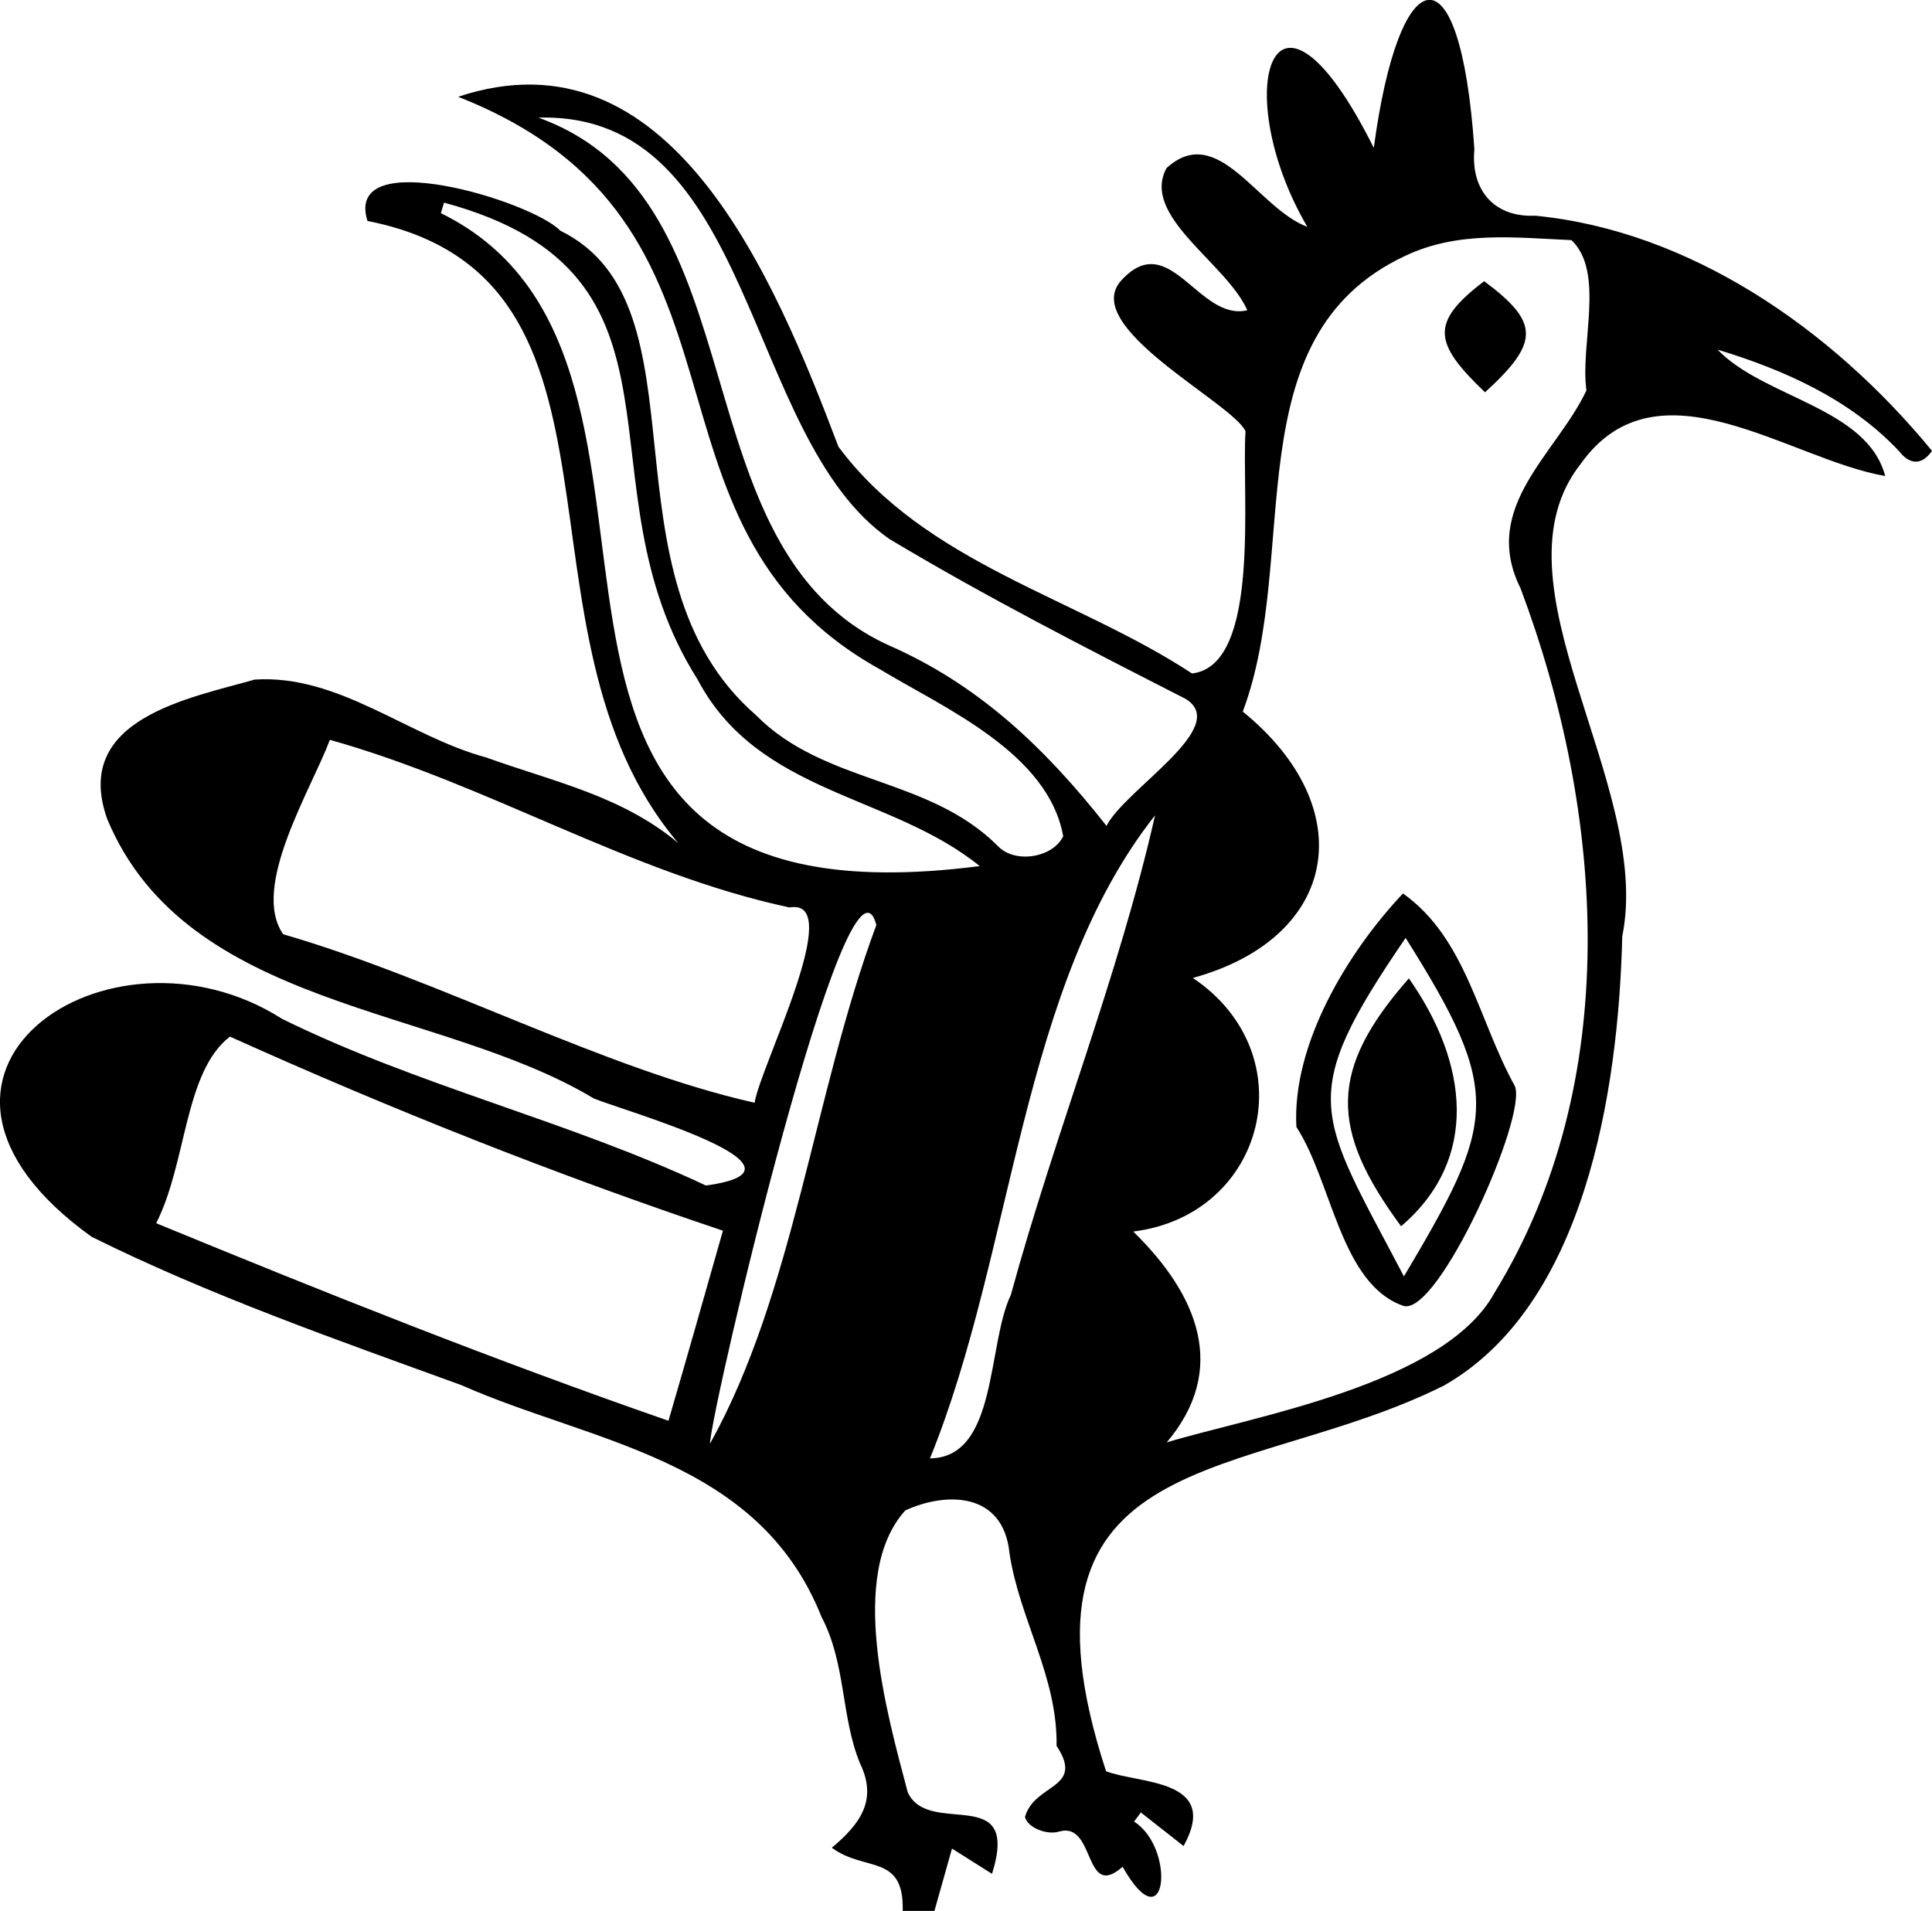 <svg xmlns="http://www.w3.org/2000/svg" viewBox="0 0 183.44 181.45"><g id="Layer_2" data-name="Layer 2"><g id="Layer_1-2" data-name="Layer 1"><path d="M85.71,181.45c.14-5.48-3.59-3.66-6.73-6,2.73-2.28,4.35-4.56,2.68-8C79.83,163,80.35,158,78,153.53c-6-15.08-21.76-16.5-34.18-22C32,127.23,19.89,123,8.7,117.44-12.81,102,10.32,86.25,26.79,96.75c13,6.4,27.24,9.7,40.23,15.82,11.69-1.59-7.86-7.11-10.65-8.27-14.75-8.87-38.62-8.38-46.19-26.53-3.4-9.53,7.9-11.49,14-13.24,8-.52,14.55,5.39,22,7.4C52.62,74.25,59,75.55,64.4,80.05c-17-20-2.24-53.69-29.51-59.07-2.3-7.34,15.62-1.89,18.3.92,14.43,7.05,3.33,32.72,18.58,46,6.52,6.61,16.4,5.82,23,12.46,1.59,1.65,5.16,1.12,6.18-.95-1.42-7.92-11.25-12.15-17.39-15.85C58.58,49.69,74,21.2,43.5,9.19c20.12-6.7,30,17.09,36.11,33.23,8.26,11.11,22.58,14.3,33.57,21.53,6.6-.77,4.69-17.09,5.08-23-1.2-2.7-16-10-11.72-14.4,4.54-4.87,7.29,4,11.89,2.91-2-4.51-10.14-8.93-7.67-13.5,4.89-4.45,8.64,3.82,13.37,5.58-7.46-12.72-3.36-26.82,6.31-7.5,2.38-17.85,8.21-19.65,9.55.13-.37,4,2,6.49,5.76,6.31,14.6,1.41,28.11,10.66,37.69,22.33-1,1.45-2.16,1.27-3.1.06-4.68-5-11.06-7.79-17.26-9.67,4.44,4.61,14.18,5.48,15.92,12-9.11-1.56-21.59-11.38-28.88-1.2-9,11.33,6.85,30.45,3.91,44.91-.36,14.9-3.62,35.1-16.94,42.66-18.8,9.4-42.31,5.3-32.07,36.62,3.16,1.21,10.89.7,7.36,7.1l-4.06-3.19-.64.87c4,2.54,3.12,11.73-1.09,4.29-3.72,3.27-2.55-4.31-6-3.35-1.11.36-3-.31-3.27-1.38.9-3.22,5.72-2.64,3-6.75.1-6.59-3.52-12-4.47-18.29-.58-5.84-6-5.85-9.89-4.07-5.49,6.07-1.79,19.14.23,26.77,2,4.34,10.74-1,8,7.74l-3.8-2.4-1.67,5.93Zm25-44.47c8.28-2.5,26.47-5.51,31.21-14.26,12.19-19.88,10.52-45.33,2.46-66.84-3.86-7.74,3.41-12.78,6.25-18.81-.62-4.38,1.78-11.21-1.42-14.27-5.33-.23-10.76-.91-15.82,1.51C117,32,123.58,52.69,118,67.57c11.22,9.12,9.2,21.45-4.74,25.29,10.77,7.24,6.94,22.51-5.66,24.08C113.79,123,116.64,130.05,110.75,137ZM68.64,116.86c-15.91-5.34-31.47-11.52-46.81-18.43-4.36,3.39-4.07,11.94-7,17.72,16.18,6.66,32.07,13,48.64,18.76C65.15,129.15,66.9,123,68.64,116.86ZM31.32,70.25c-1.76,4.71-7.56,14-4.43,18.46,14.89,4.33,30.42,12.78,44.76,16,.5-3.39,8.77-19.51,3.32-18.54C59.76,82.91,46.47,74.5,31.32,70.25Zm73.74,8.17c1.78-3.5,11.87-9.4,7.51-12.06-9.46-4.83-19-9.71-28.14-15.19-13.91-9.7-12.67-40.58-33.31-40C72.67,18.93,63.93,52,84.42,61.29,92.86,65,99.14,70.9,105.06,78.42ZM42.16,19.24l-.3,1c29.05,14.26-2.5,68.9,51.16,62C84.57,75.38,72,75.44,66.24,64.53,54.43,45.89,67.43,26.07,42.16,19.24ZM88.3,138.48c6.44-.07,5.4-10.78,7.68-15.53,4.16-15.24,10.25-30.31,13.69-45.53C96.83,93.69,96.3,118.82,88.3,138.48ZM83.21,87.83c-2.62-9.8-15.69,45.93-15.8,49.26C75.4,122.77,77.26,103.81,83.21,87.83Z"/><path d="M133.21,84.84c6,4.26,7.14,12,10.62,18.28,1.22,2.87-7.22,21.76-10.55,20.89-6-2.05-6.8-11.81-10.19-17C122.66,99.13,128,90.36,133.21,84.84Zm.09,36.36c8.76-14.73,9.45-17.4.16-32.14C123,104.36,125.1,105.56,133.3,121.2Z"/><path d="M141,37.25c-4.89-4.67-5.26-6.62-.08-10.55C146.13,30.59,146.25,32.47,141,37.25Z"/><path d="M133.77,92.9c5.69,8.11,6.68,17.21-.74,23.54C126.25,107.24,126.12,101.6,133.77,92.9Z"/></g></g></svg>